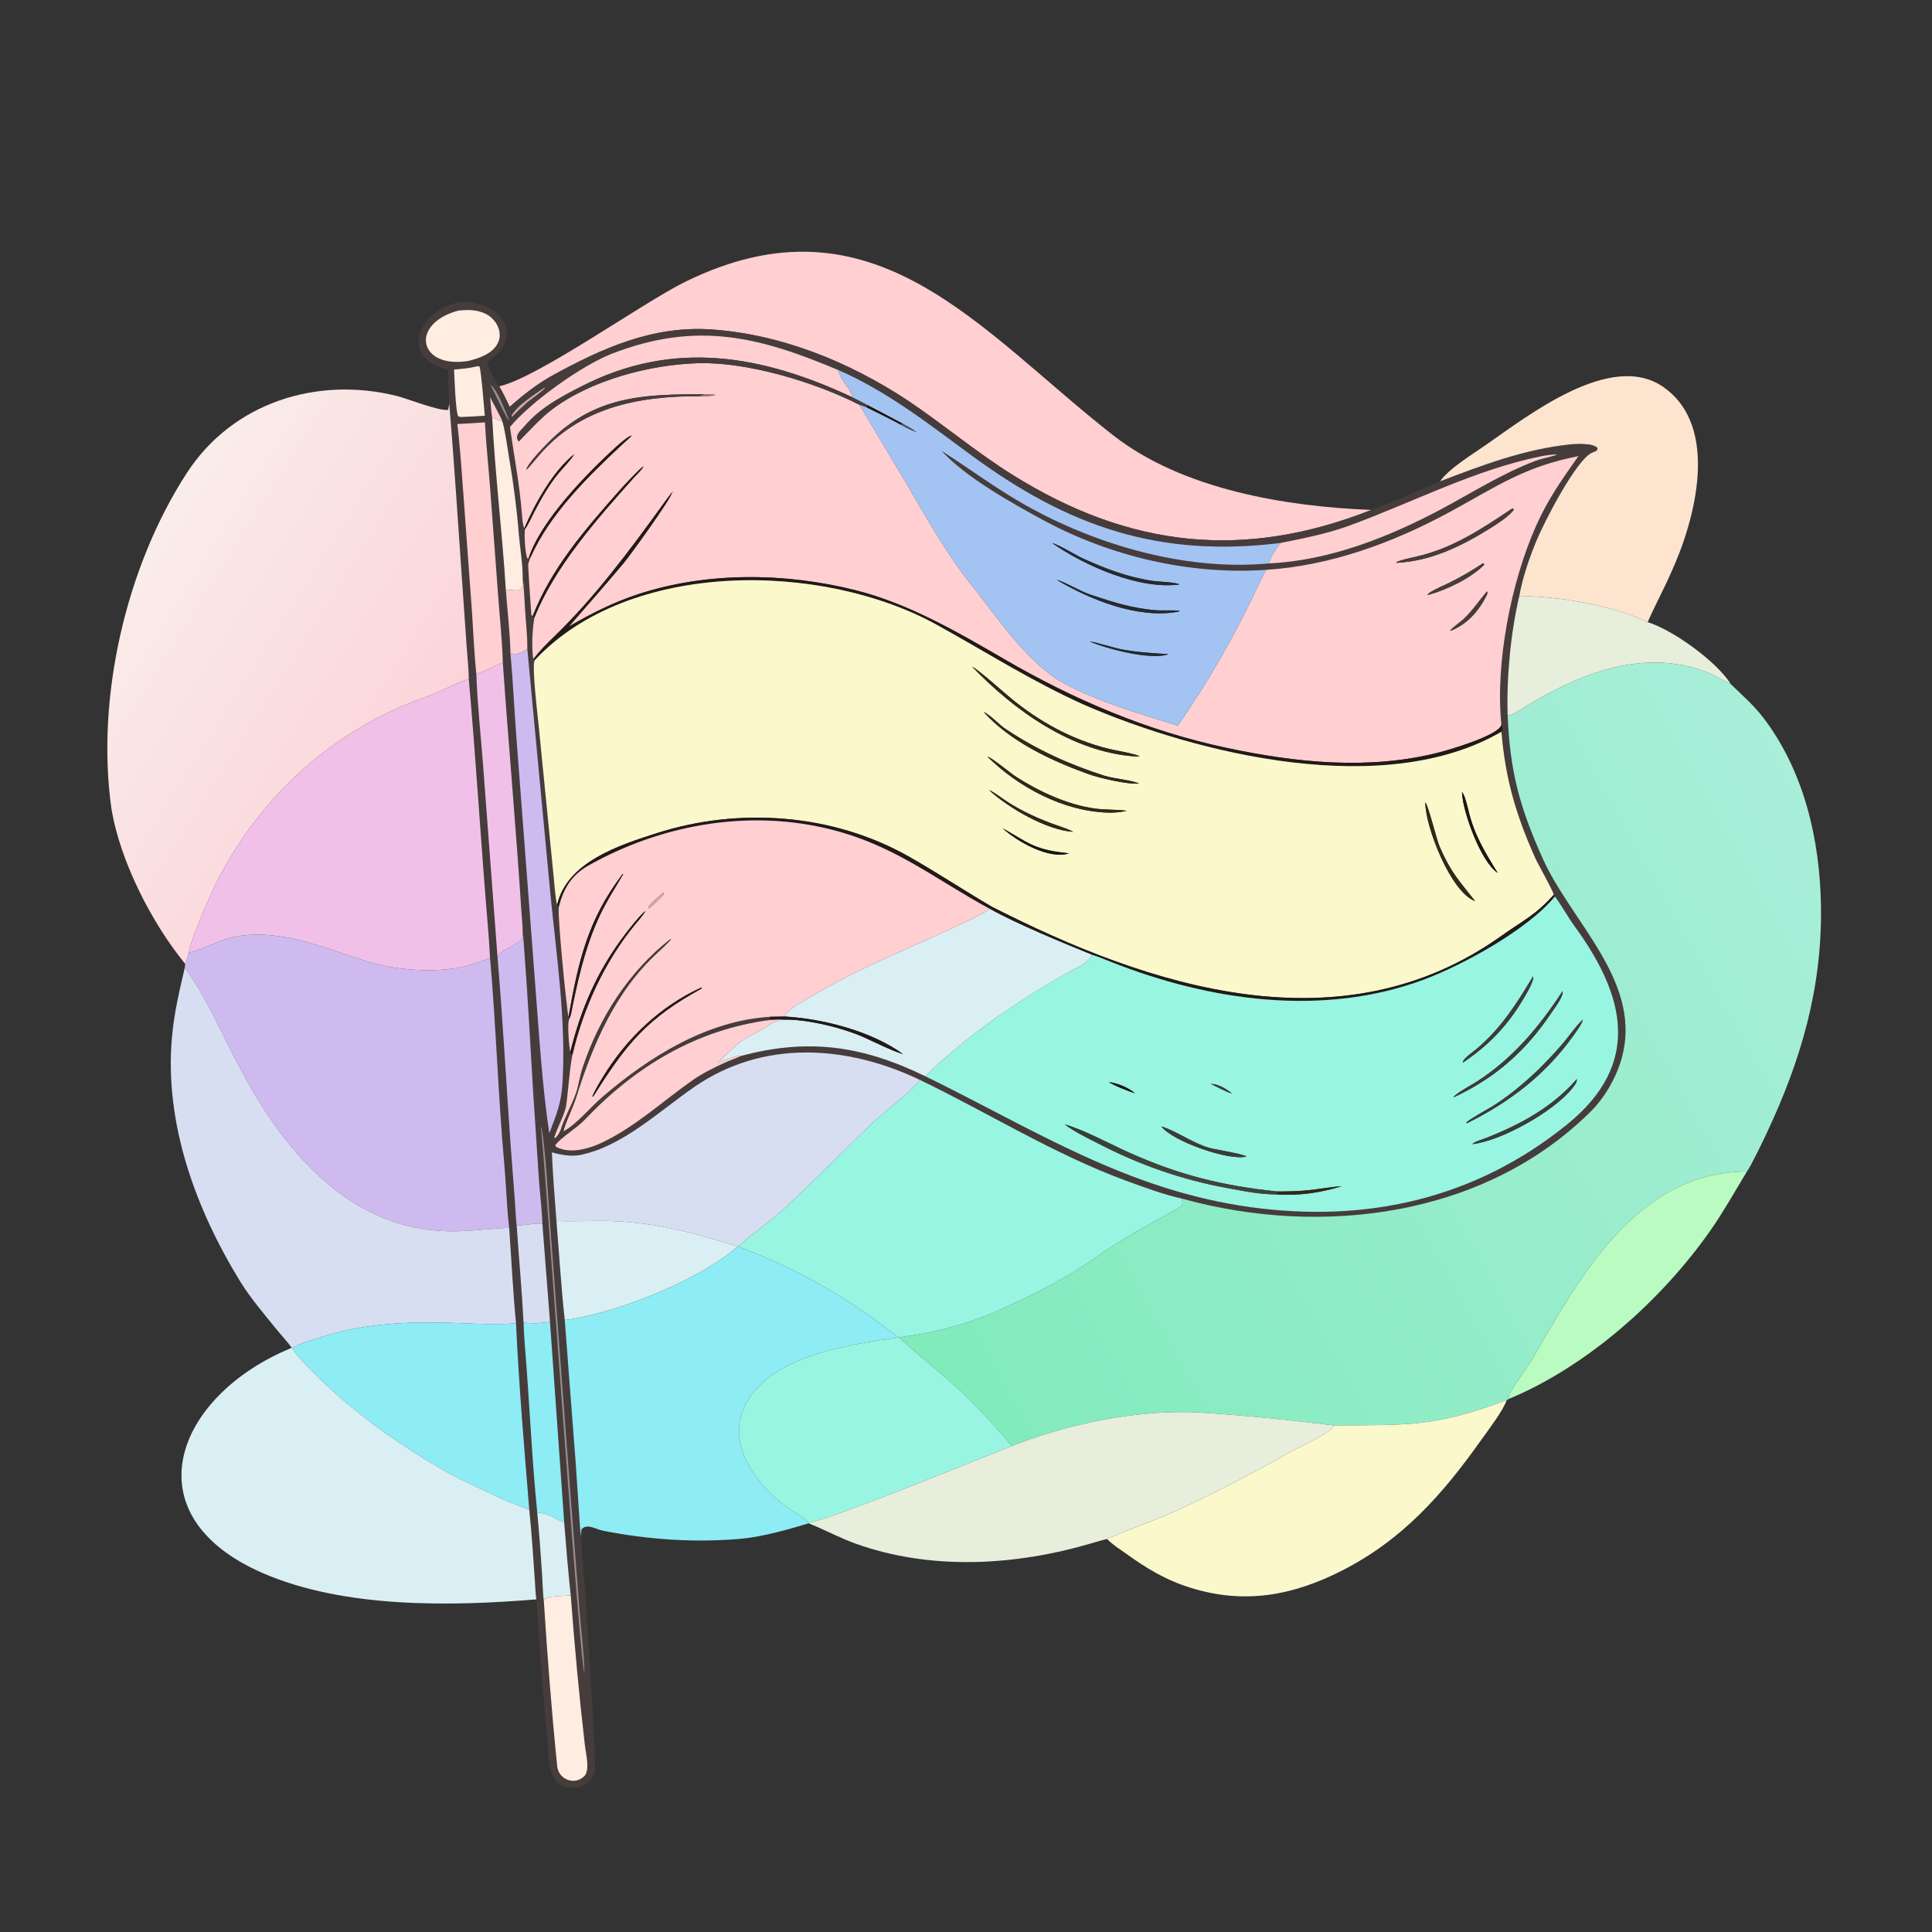 <svg width="1024" height="1024" viewBox="0 0 1024 1024" fill="none" xmlns="http://www.w3.org/2000/svg">
<rect x="0" y="0" width="1024" height="1024" fill="#333333" stroke="none"/>
<path d="M264.602 204.768C285.465 199.98 340.423 160.573 363.076 149.42C463.355 100.049 519.403 175.615 590.149 230.826C626.837 259.458 681.51 268.475 726.552 270.259C726.624 270.274 726.697 270.29 726.769 270.306C659.202 296.941 598.591 290.309 536.841 251.793C517.19 239.536 499.888 224.803 480.872 212.095C449.942 191.776 414.166 177.18 377.003 174.621C346.233 172.502 319.49 184.418 293.259 198.761C285.012 203.27 277.092 209.454 270.1 215.696C268.23 211.526 266.864 208.728 264.602 204.768Z" fill="#FFCFD2"/>
<path d="M258.065 191.749C260.15 197.459 261.167 199.785 264.602 204.768C266.864 208.728 268.23 211.526 270.1 215.696C277.092 209.454 285.012 203.27 293.259 198.761C319.49 184.418 346.233 172.502 377.003 174.621C414.166 177.18 449.942 191.776 480.872 212.095C499.888 224.803 517.19 239.536 536.841 251.793C598.591 290.309 659.202 296.941 726.769 270.306C738.729 265.708 751.591 260.209 763.328 255.089C785.691 246.487 808.139 238.056 832.155 235.532C835.301 235.201 844.762 234.735 846.704 237.458C846.681 238.376 846.891 238.249 846.275 238.755C845.497 239.393 844.92 239.508 844.013 239.863C835.614 243.143 818.219 277.139 814.272 286.769C810.425 296.157 807.104 305.864 805.257 315.857C800.668 335.471 798.463 358.893 799.075 378.963C800.243 408.07 805.156 427.031 817.177 453.936C832.479 489.073 872.275 521.122 858.863 563.089C855.939 572.238 850.23 582.013 843.471 588.758C787.058 645.061 700.284 655.796 626.44 635.282C617.355 633.361 605.672 629.057 596.923 625.839C558.649 611.762 523.901 589.895 487.561 572.359C448.706 553.812 404.53 550.943 368.018 576.084C349.339 588.945 330.053 607.614 307.393 612.191C302.561 613.046 297.047 612.09 292.496 610.751C293.001 622.555 293.997 635.29 294.921 647.111C296.331 664.255 297.46 682.588 299.315 699.555L305.149 775.779L306.879 801.432C307.067 804.182 307.414 811.661 307.981 814.098C308.691 827.484 310.085 840.831 310.906 854.253C312.592 881.819 314.609 909.552 315.426 937.152C315.258 943.459 310.101 947.325 304.11 947.551C291.965 948.011 291.381 937.345 290.57 928.176C288.199 901.362 285.925 874.56 284.283 847.697C283.848 845.211 283.781 841.964 283.595 839.405C282.651 826.391 281.915 813.399 280.552 800.416C277.965 768.982 274.903 732.763 273.51 701.381C271.926 685.265 271.032 667.045 269.872 650.727C268.641 640.921 268.239 627.606 267.307 617.289C264.039 581.129 262.901 543.679 259.737 507.595C259.428 501.695 258.987 495.68 258.491 489.793C254.846 446.525 252.31 403.018 248.468 359.788C248.495 355.531 247.653 347.136 247.34 342.667L245.054 309.861C242.846 278.446 240.748 245.284 238.114 213.948C237.762 207.864 237.503 201.967 237.314 195.876C205.354 187.994 229.228 155.063 252.251 160.601C269.929 164.853 275.667 181.423 258.065 191.749ZM444.419 196.173C402.848 178.636 369.555 169.936 324.461 187.41C308.306 193.671 281.301 213.049 270.274 226.315C272.425 241.64 275.396 256.729 276.602 272.179C276.792 274.608 276.972 277.923 277.868 280.09L278.247 280.442C277.783 282.945 278.308 294.395 279.678 296.173L280.417 295.194L281.141 295.479C280.844 296.245 279.898 298.762 279.93 299.428C280.337 307.921 281.047 317.605 281.644 326.001L282.345 326.56L283.24 327.32C282.178 332.998 281.643 343.636 282.661 349.383L283.368 349.976C281.802 353.011 284.991 379.407 285.508 384.692L290.833 438.315L293.45 464.704C293.825 468.541 294.4 476.196 295.265 479.654L296.161 480.846C295.53 486.854 300.034 531.435 301.284 539.238L301.804 539.852C300.449 542.331 301.666 554.574 302.23 557.719C302.939 558.811 302.545 558.687 303.399 558.92C301.668 568.093 301.294 577.09 300.042 586.157C299.5 590.078 295.086 598.401 293.74 602.984L294.27 603.207C295.793 601.875 296.638 600.189 297.368 598.309L298.543 599.694C305.454 596.047 313.091 586.708 319.342 581.354C344.227 560.035 374.659 540.996 408.085 538.928L408.298 540.588C369.126 545.652 336.663 565.271 309.82 593.593C305.678 597.964 297.353 602.815 294.257 606.998C294.785 608.17 295.062 608.101 296.682 608.701C303.767 611.327 312.633 608.655 319.133 605.573C336.983 597.109 351.487 583.381 367.563 572.205C372.688 568.643 378.611 565.809 384.255 563.201C386.175 562.314 391.049 560.556 392.529 559.739C428.432 550.047 457.106 554.261 490.395 570.409C548.062 598.644 597.175 630.753 662.757 639.809C724.198 648.294 781.661 635.519 830.508 596.059C870.265 563.942 861.638 527.97 834.47 490.798C830.937 485.929 827.823 480.094 824.113 475.142L823.531 474.227C823.147 471.964 815.263 458.271 813.621 454.585C803.374 431.585 797.885 412.804 795.792 387.822C796.77 386.068 796.32 385.915 795.78 384.137C792.438 351.746 800.841 308.66 814.119 278.798C820.548 264.341 827.714 254.43 836.612 241.74C807.473 247.46 793.207 257.941 768.008 271.576C738.214 287.698 705.154 299.839 671.145 302.013C630.459 304.838 588.279 294.864 552.564 275.465C536.32 266.642 511.527 252.788 499.1 239.003C512.468 247.52 525.496 257.118 539.075 265.16C577.539 287.943 627.341 302.905 672.48 298.619C704.71 297.174 736.496 284.548 764.619 269.47C780.703 260.846 796.714 250.681 813.868 244.271C817.54 242.899 821.571 242.314 825.327 240.95C823.765 240.655 818.581 241.464 816.925 241.797C781.569 248.913 748.455 266.46 714.811 278.714C703.514 282.829 690.317 285.461 678.642 287.799C614.179 295.691 566.294 279.226 514.394 240.995C492.139 224.602 469.848 207.194 444.419 196.173ZM259.738 210.491C260.164 214.159 260.235 217.836 260.881 221.446C262.389 251.206 266.276 283.012 268.119 312.915C268.75 321.755 270.578 338.203 270.51 346.282C271.915 360.885 272.602 376.811 273.744 391.605L283.716 522.557C285.757 548.325 287.298 575.247 291.129 600.707C295.004 590.467 297.528 584.708 298.161 573.602C300.04 540.637 294.993 506.891 291.739 474.057L279.491 344.01C279.629 337.664 278.672 329.167 278.265 322.674C277.974 318.031 277.699 310.743 277.036 306.403C277.176 299.81 275.559 289.904 275.005 283.252C273.919 269.568 272.146 256.197 269.834 242.67C268.687 235.962 268.107 230.156 266.321 223.494C265.507 221.126 261.106 213.184 259.738 210.491ZM266.508 351.299C266.237 340.4 264.89 327.16 264.056 316.171L259.709 257.658C258.82 246.28 257.619 235.303 257.023 223.861C252.176 224.165 247.24 224.527 242.395 224.729C243.936 237.578 244.824 251.832 245.804 264.788L250.126 323.952C250.837 334.334 251.353 347.095 252.475 357.278C252.912 372.037 254.944 391.059 256.079 406.159L263.698 507.442C266.487 540.622 268.303 574.341 270.68 607.584L272.866 636.272C273.107 639.368 273.427 646.674 273.847 649.495C274.985 666.522 276.603 683.967 277.482 700.936C277.626 704.653 277.785 708.496 278.097 712.2C280.598 741.865 281.772 772.083 284.741 801.668C285.78 812.353 286.526 822.742 287.237 833.436C287.431 836.366 287.832 846.4 288.234 848.407C290.082 877.545 292.346 906.724 295.281 935.749C295.763 943.306 304.959 946.714 310.026 941.028C312.64 937.574 310.499 929.25 310.044 925.353C306.964 898.945 304.506 872.126 302.513 845.63C301.126 832.861 300.044 819.797 299.047 806.995L291.511 700.629L287.465 648.58C287.304 642.078 286.167 632.387 285.662 625.494L282.543 578.238C281.075 553.851 279.822 529.457 277.965 505.096C277.695 501.552 277.522 497.997 277.045 494.473C277.103 491.167 276.616 487.101 276.402 483.762C273.559 439.571 269.621 395.467 266.508 351.299ZM242.961 164.605C216.958 171.568 221.788 195.583 248.106 191.329C253.62 190.029 260.22 187.772 263.349 182.81C267.19 176.716 263.264 169.142 257.299 166.276C252.587 164.013 247.964 164.142 242.961 164.605ZM253.126 194.097C247.768 195.339 245.966 195.353 240.64 195.884C240.89 199.914 241.439 218.545 242.903 220.735L244.374 221.038C248.621 220.867 252.719 220.636 256.959 220.342C256.373 214.24 255.364 199.705 254.207 194.326C253.299 194.043 253.668 194.036 253.126 194.097ZM259.884 203.888C261.412 206.764 268.373 221.356 269.309 222.429L269.701 222.339C267.996 218.177 263.477 206.186 259.884 203.888ZM288.501 205.526C284.076 208.428 273.159 215.616 271.08 220.525L271.479 220.843C274.071 218.203 276.375 216.013 279.033 213.6C280.983 211.829 287.874 207.207 288.755 205.743L288.501 205.526ZM286.625 596.844C289.507 624.028 307.305 883.983 309.753 886.534C309.752 878.266 308.068 864.557 307.37 855.859L302.714 796.249L291.517 647.862C290.96 640.845 288.745 601.043 286.625 596.844Z" fill="#463C3B"/>
<path d="M248.105 191.329C221.787 195.583 216.957 171.568 242.96 164.605C247.963 164.142 252.586 164.013 257.298 166.276C263.263 169.142 267.189 176.716 263.348 182.81C260.219 187.772 253.619 190.029 248.105 191.329Z" fill="#FFEDE1"/>
<path d="M270.273 226.315C281.3 213.049 308.305 193.671 324.46 187.41C369.554 169.936 402.847 178.636 444.418 196.173C445.422 201.875 450.234 204.659 451.979 210.665C404.426 188.37 357.349 179.634 308.269 204.733C297.097 210.446 286.406 216.108 278.138 225.778C276.034 228.239 272.528 230.687 274.927 234.018C279.982 228.784 286.518 221.649 292.159 217.324C312.706 201.57 344.409 193.204 370.105 192.497C396.402 191.774 431.954 202.558 455.563 214.572L480.207 255.867C490.811 274.018 501.207 292.841 514.49 309.493C528.33 326.843 541.483 347.25 560.07 359.956C578.123 370.802 604.113 378.366 624.32 384.574C640.938 360.471 654.806 336.292 667.149 309.713C668.367 307.089 669.704 304.523 671.144 302.013C705.153 299.839 738.213 287.698 768.007 271.576C793.206 257.941 807.472 247.46 836.611 241.74C827.713 254.43 820.547 264.341 814.118 278.798C800.84 308.66 792.437 351.746 795.779 384.137C794.661 389.652 768.56 397.316 762.706 398.813C725.544 408.32 686.741 404.225 649.727 396.308C607.577 387.292 568.806 370.673 531.679 349.03C507.082 334.753 481.368 319.858 453.512 312.848C416.349 303.496 374.768 302.924 338.126 314.977C324.702 319.436 313.612 325.057 301.488 332.089C310.946 321.23 321.401 309.373 330.572 298.409C334.23 294.035 355.815 264.12 356.17 261.096L356.464 260.742L356.324 260.903L356.758 260.567L356.247 261.416L355.863 261.35C353.922 263.778 352.087 266.375 350.23 268.94C333.024 292.695 315.174 316.586 294.087 337.069C289.709 341.322 286.376 344.571 282.66 349.383C281.642 343.636 282.177 332.998 283.239 327.32C294.006 300.339 316.61 274.851 335.757 253.383C337.002 251.987 340.68 248.51 341.046 247.147C338.746 248.601 330.457 257.605 328.325 260.01C310.484 280.147 292.161 301.186 282.344 326.56L281.643 326.001C281.046 317.605 280.336 307.921 279.929 299.428C279.897 298.762 280.843 296.245 281.14 295.479C291.359 272.443 311.597 252.537 329.858 235.51C330.755 234.673 334.26 231.661 334.807 230.797C333.066 231.144 328.313 235.221 326.894 236.511C311.214 250.772 287.189 275.329 280.416 295.194L279.677 296.173C278.307 294.395 277.782 282.945 278.246 280.442C279.889 278.313 281.822 273.883 283.161 271.329C286.955 264.089 291.059 256.786 296.331 250.503C299.077 247.231 302.19 244.243 304.411 240.671C293.192 249.484 283.413 267.112 277.867 280.09C276.971 277.923 276.791 274.608 276.601 272.179C275.395 256.729 272.424 241.64 270.273 226.315ZM373.526 209.012C340.772 208.858 314.807 209.807 290.232 234.921C287.844 237.362 279.506 245.918 278.984 248.964C279.412 248.858 284.558 242.688 285.624 241.434C307.164 216.112 338.188 209.835 370.747 209.981C373.615 210.023 376.318 210.102 379.09 209.376C377.414 208.814 375.387 209.014 373.526 209.012ZM801.606 269.469C785.214 280.418 769.571 290.915 749.912 295.201C746.878 295.862 742.881 296.757 740.064 297.884L740.24 298.294L740.666 298.283C758.821 297.254 774.708 289.419 789.913 279.948C793.535 277.692 799.76 273.659 802.283 270.249L801.998 269.606L801.606 269.469ZM786.092 298.481C780.172 302.417 774.084 306.013 767.685 309.12C765.445 310.208 757.618 313.524 756.632 315.18L757.189 315.262C766.96 312.54 779.54 306.483 786.701 299.297L786.092 298.481ZM788.201 313.398C783.918 318.352 780.798 323.252 776.036 327.865C774.241 329.603 769.282 333.001 768.716 334.189L768.731 334.389C777.518 330.915 783.68 324.085 787.908 315.617C788.441 314.548 788.335 314.461 788.201 313.398Z" fill="#FFCFD2"/>
<path d="M455.569 214.572C431.96 202.558 396.408 191.774 370.111 192.497C344.415 193.204 312.712 201.57 292.165 217.324C286.524 221.649 279.988 228.784 274.933 234.018C272.534 230.687 276.04 228.239 278.144 225.778C286.412 216.108 297.103 210.446 308.275 204.733C357.355 179.634 404.432 188.37 451.985 210.665C453.684 211.537 458.225 213.718 459.625 214.628L459.495 215.981L455.569 214.572Z" fill="#463C3B"/>
<path d="M240.641 195.884C245.967 195.353 247.769 195.339 253.127 194.097C253.669 194.036 253.3 194.043 254.208 194.326C255.365 199.705 256.374 214.24 256.96 220.342C252.72 220.636 248.622 220.867 244.375 221.038L242.904 220.735C241.44 218.545 240.891 199.914 240.641 195.884Z" fill="#FFEDE1"/>
<path d="M444.422 196.173C469.851 207.194 492.142 224.602 514.397 240.995C566.297 279.226 614.182 295.691 678.645 287.799C675.745 291.878 674.364 293.875 672.483 298.619C627.344 302.905 577.542 287.943 539.078 265.16C525.499 257.118 512.471 247.52 499.103 239.003C511.53 252.788 536.323 266.642 552.567 275.465C588.282 294.864 630.462 304.838 671.148 302.013C669.708 304.523 668.371 307.089 667.153 309.713C654.81 336.292 640.942 360.471 624.324 384.574C604.117 378.366 578.127 370.802 560.074 359.956C541.487 347.25 528.334 326.843 514.494 309.493C501.211 292.841 490.815 274.018 480.211 255.867L455.567 214.572L459.493 215.981C465.17 218.857 471.918 222.052 477.413 225.074C479.959 226.531 483.039 228.146 485.815 229.041C483.115 227.048 481.503 226.213 478.554 224.63C472.244 221.211 466 217.921 459.623 214.628C458.223 213.718 453.682 211.537 451.983 210.665C450.238 204.659 445.426 201.875 444.422 196.173ZM557.673 287.863C575.04 299.951 603.76 312.616 625.139 309.792C623.543 308.579 614.045 308.322 611.279 307.927C597.974 306.032 585.701 301.388 573.56 295.776C569.608 293.95 561.277 288.663 557.673 287.863ZM560.137 307.371C577.576 317.764 602.945 328.1 624.194 324.257C624.621 324.18 624.992 323.982 625.381 323.798L624.471 323.68C621.254 323.296 615.751 323.761 611.517 323.352C599.017 322.144 589.54 319.023 577.913 315.157C572.375 313.316 563.95 308.16 560.137 307.371ZM577.616 340.019C586.413 343.845 610.29 350.158 619.376 346.714C610.586 346.156 603.332 345.766 594.592 344.202C590.92 343.544 580.441 340.21 577.616 340.019Z" fill="#A3C4F3"/>
<path d="M763.328 255.089C767.386 248.793 780.718 240.562 787.458 235.885C809.861 220.341 853.622 185.978 881.308 204.921C912.064 225.964 898.366 276.156 885.54 303.874C881.476 313.069 877.119 321.026 873.298 329.752C854.369 320.648 826.278 316.163 805.257 315.857C807.104 305.864 810.425 296.157 814.272 286.769C818.219 277.139 835.614 243.143 844.013 239.863C844.92 239.508 845.497 239.393 846.275 238.755C846.891 238.249 846.681 238.376 846.704 237.458C844.762 234.735 835.301 235.201 832.155 235.532C808.139 238.056 785.691 246.487 763.328 255.089Z" fill="#FDE4CF"/>
<path d="M269.7 222.339L269.308 222.429C268.372 221.356 261.411 206.764 259.883 203.888C263.476 206.186 267.995 218.177 269.7 222.339Z" fill="#968E91"/>
<path d="M271.477 220.843L271.078 220.525C273.157 215.616 284.074 208.428 288.499 205.526L288.753 205.743C287.872 207.207 280.981 211.829 279.031 213.6C276.373 216.013 274.069 218.203 271.477 220.843Z" fill="#D2AAA9"/>
<path d="M238.117 213.948C240.751 245.284 242.849 278.446 245.057 309.861L247.343 342.667C247.656 347.136 248.498 355.531 248.471 359.788C240.498 362.524 232.722 366.97 224.992 369.68C177.77 386.233 138.793 421.216 115.867 465.485C111.59 473.744 101.598 496.429 100.063 504.909C99.486 506.969 99.006 508.927 98.173 510.899C80.536 489.357 63.593 456.535 59.035 428.4C50.748 369.653 66.882 300.122 99.052 250.651C123.472 213.096 168.435 199.373 210.377 209.886C215.885 211.266 232.933 218.06 237.565 217.221L238.117 213.948Z" fill="url(#paint0_linear_41_3502)"/>
<path d="M370.747 209.981C338.188 209.835 307.164 216.112 285.624 241.434C284.558 242.688 279.412 248.858 278.984 248.964C279.506 245.918 287.844 237.362 290.232 234.921C314.807 209.807 340.772 208.858 373.526 209.012L370.747 209.981Z" fill="#463C3B"/>
<path d="M373.529 209.012C375.39 209.014 377.417 208.814 379.093 209.376C376.321 210.102 373.618 210.023 370.75 209.981L373.529 209.012Z" fill="#A17B79"/>
<path d="M260.885 221.446C260.239 217.836 260.168 214.159 259.742 210.491C261.11 213.184 265.511 221.126 266.325 223.494C264.856 223.084 262.402 222.031 260.885 221.446Z" fill="#FFCFD2"/>
<path d="M459.492 215.981L459.622 214.628C465.999 217.921 472.243 221.211 478.553 224.63L477.412 225.074C471.917 222.052 465.169 218.857 459.492 215.981Z" fill="#181811"/>
<path d="M260.883 221.446C262.4 222.031 264.854 223.084 266.323 223.494C268.109 230.156 268.689 235.962 269.836 242.67C272.148 256.197 273.921 269.568 275.007 283.252C275.561 289.904 277.178 299.81 277.038 306.403C276.919 308.99 277.279 310.716 275.973 312.582C273.375 313.464 271.265 312.177 268.121 312.915C266.278 283.012 262.391 251.206 260.883 221.446Z" fill="#FFEDE1"/>
<path d="M266.511 351.299C261.845 352.89 258.194 355.385 252.478 357.278C251.356 347.095 250.84 334.334 250.129 323.952L245.807 264.788C244.827 251.832 243.939 237.578 242.398 224.729C247.243 224.527 252.179 224.165 257.026 223.861C257.622 235.303 258.823 246.28 259.712 257.658L264.059 316.171C264.893 327.16 266.24 340.4 266.511 351.299Z" fill="#FFCFD2"/>
<path d="M478.555 224.63C481.504 226.213 483.116 227.048 485.816 229.041C483.04 228.146 479.96 226.531 477.414 225.074L478.555 224.63Z" fill="#515560"/>
<path d="M280.422 295.194C287.195 275.329 311.22 250.772 326.9 236.511C328.319 235.221 333.072 231.144 334.813 230.797C334.266 231.661 330.761 234.673 329.864 235.51C311.603 252.537 291.365 272.443 281.146 295.479L280.422 295.194Z" fill="#211A18"/>
<path d="M277.867 280.09C283.413 267.112 293.192 249.484 304.411 240.671C302.19 244.243 299.077 247.231 296.331 250.503C291.059 256.786 286.955 264.089 283.161 271.329C281.822 273.883 279.889 278.313 278.246 280.442L277.867 280.09Z" fill="#211A18"/>
<path d="M678.646 287.799C690.321 285.461 703.518 282.829 714.815 278.714C748.459 266.46 781.573 248.913 816.929 241.797C818.585 241.464 823.769 240.655 825.331 240.95C821.575 242.314 817.544 242.899 813.872 244.271C796.718 250.681 780.707 260.846 764.623 269.47C736.5 284.548 704.714 297.174 672.484 298.619C674.365 293.875 675.746 291.878 678.646 287.799Z" fill="#FFCFD2"/>
<path d="M282.344 326.56C292.161 301.186 310.484 280.147 328.325 260.01C330.457 257.605 338.746 248.601 341.046 247.147C340.68 248.51 337.002 251.987 335.757 253.383C316.61 274.851 294.006 300.339 283.239 327.32L282.344 326.56Z" fill="#211A18"/>
<path d="M282.664 349.383C286.38 344.571 289.713 341.322 294.091 337.069C315.178 316.586 333.028 292.695 350.234 268.94C352.091 266.375 353.926 263.778 355.867 261.35L356.251 261.416L356.762 260.567L356.328 260.903L356.468 260.742L356.174 261.096C355.819 264.12 334.234 294.035 330.576 298.409C321.405 309.373 310.95 321.23 301.492 332.089C313.616 325.057 324.706 319.436 338.13 314.977C374.772 302.924 416.353 303.496 453.516 312.848C481.372 319.858 507.086 334.753 531.683 349.03C568.81 370.673 607.581 387.292 649.731 396.308C686.745 404.225 725.548 408.32 762.71 398.813C768.564 397.316 794.665 389.652 795.783 384.137C796.323 385.915 796.773 386.068 795.795 387.822C734.363 423.761 635.356 399.99 574.49 373.5C547.413 361.383 522.404 345.444 496.6 331.182C435.925 297.645 333.517 296.242 283.371 349.976L282.664 349.383Z" fill="#211A18"/>
<path d="M740.672 298.283L740.246 298.294L740.07 297.884C742.887 296.757 746.884 295.862 749.918 295.201C769.577 290.915 785.22 280.418 801.612 269.469L802.004 269.606L802.289 270.249C799.766 273.659 793.541 277.692 789.919 279.948C774.714 289.419 758.827 297.254 740.672 298.283Z" fill="#463C3B"/>
<path d="M625.138 309.792C603.759 312.616 575.039 299.951 557.672 287.863C561.276 288.663 569.607 293.95 573.559 295.776C585.7 301.388 597.973 306.032 611.278 307.927C614.044 308.322 623.542 308.579 625.138 309.792Z" fill="#232A31"/>
<path d="M757.19 315.262L756.633 315.18C757.619 313.524 765.446 310.208 767.686 309.12C774.085 306.013 780.173 302.417 786.093 298.481L786.702 299.297C779.541 306.483 766.961 312.54 757.19 315.262Z" fill="#463C3B"/>
<path d="M277.034 306.403C277.697 310.743 277.972 318.031 278.263 322.674C278.67 329.167 279.627 337.664 279.489 344.01C275.546 346.273 274.894 347.17 270.508 346.282C270.576 338.203 268.748 321.755 268.117 312.915C271.261 312.177 273.371 313.464 275.969 312.582C277.275 310.716 276.915 308.99 277.034 306.403Z" fill="#FFCFD2"/>
<path d="M283.366 349.976C333.512 296.242 435.92 297.645 496.595 331.182C522.399 345.444 547.408 361.383 574.485 373.5C635.351 399.99 734.358 423.761 795.79 387.822C797.883 412.804 803.372 431.585 813.619 454.585C815.261 458.271 823.145 471.964 823.529 474.227C813.769 485.177 807.207 487.876 795.854 495.977C711.173 556.403 609.406 523.363 525.591 480.526C510.808 471.894 496.267 462.214 481.374 453.816C441.312 431.228 391.719 427.648 348.144 441.585C328.26 447.944 300.489 456.839 295.263 479.654C294.398 476.196 293.823 468.541 293.448 464.704L290.831 438.315L285.506 384.692C284.989 379.407 281.8 353.011 283.366 349.976ZM515.324 353.42C537.52 376.567 568.376 398.666 601.751 400.931C602.529 400.984 603.333 400.886 604.105 400.803C599.495 398.983 591.851 397.961 586.829 396.685C567.8 391.848 550.843 382.5 535.771 370.063C532.267 367.225 518.261 354.62 515.324 353.42ZM521.31 377.3C535.303 392.993 557.284 403.252 576.989 410.331C582.521 412.319 597.77 415.929 603.72 415.288C599.49 413.371 590.602 412.814 585.321 411.136C566.807 405.255 549.048 397.17 532.905 386.313C529.199 383.832 525.176 379.113 521.31 377.3ZM523.247 400.915C539.631 417.187 563.637 430.032 587.277 430.707C590.076 430.787 594.494 430.518 597.135 429.706L596.559 429.635C591.268 429.016 585.207 429.229 580.202 428.531C565.857 426.529 550.951 419.63 538.821 411.897C535.22 409.602 526.436 402.043 523.247 400.915ZM524.269 418.817C534.42 428.178 554.946 440.119 568.842 440.878C565.265 438.959 560.622 437.69 556.837 436.244C547.377 432.631 538.643 428.458 530.393 422.545C529.138 421.646 525.539 419.131 524.269 418.817ZM774.873 419.804C775.157 430.034 784.866 456.845 793.807 462.645C787.002 451.602 781.306 442.347 778.319 429.605C777.856 427.63 776.21 420.829 774.873 419.804ZM755.418 425.283C755.42 438.178 768.894 472.888 781.856 477.628C773.017 466.33 769.168 462.694 763.049 448.794C761.382 445.009 757 426.641 755.418 425.283ZM531.398 439C538.943 445.912 556.048 455.805 566.623 452.288C555.543 451.033 549.604 449.884 540.003 443.986C539.123 443.446 531.832 439.168 531.398 439Z" fill="#FBF8CC"/>
<path d="M625.377 323.798C624.988 323.982 624.617 324.18 624.19 324.257C602.941 328.1 577.572 317.764 560.133 307.371C563.946 308.16 572.371 313.316 577.909 315.157C589.536 319.023 599.013 322.144 611.513 323.352C615.747 323.761 621.25 323.296 624.467 323.68L625.377 323.798Z" fill="#232A31"/>
<path d="M768.734 334.389L768.719 334.189C769.285 333.001 774.244 329.603 776.039 327.865C780.801 323.252 783.921 318.352 788.204 313.398C788.338 314.461 788.444 314.548 787.911 315.617C783.683 324.085 777.521 330.915 768.734 334.389Z" fill="#463C3B"/>
<path d="M805.259 315.857C826.28 316.163 854.371 320.648 873.3 329.752C886.81 333.956 909.84 350.562 917.472 362.73C912.392 360.141 906.903 356.858 901.44 355.061C868.193 344.127 835.481 357.967 807.268 375.251C805.404 376.393 801.592 379.154 799.462 379.163L799.077 378.963C798.465 358.893 800.67 335.471 805.259 315.857Z" fill="#E7EEDB"/>
<path d="M619.377 346.714C610.291 350.158 586.414 343.845 577.617 340.019C580.442 340.21 590.921 343.544 594.593 344.202C603.333 345.766 610.587 346.156 619.377 346.714Z" fill="#232A31"/>
<path d="M270.516 346.282C274.902 347.17 275.554 346.273 279.497 344.01L291.745 474.057C294.999 506.891 300.046 540.637 298.167 573.602C297.534 584.708 295.01 590.467 291.135 600.707C287.304 575.247 285.763 548.325 283.722 522.557L273.75 391.605C272.608 376.811 271.921 360.885 270.516 346.282Z" fill="#CFBAF0"/>
<path d="M252.477 357.278C258.193 355.385 261.844 352.89 266.51 351.299C269.623 395.467 273.561 439.571 276.404 483.762C276.618 487.101 277.105 491.167 277.047 494.473C276.65 499.003 276.829 497.961 273.095 500.469C269.696 502.752 265.417 503.596 263.7 507.442L256.081 406.159C254.946 391.059 252.914 372.037 252.477 357.278Z" fill="#F1C0E8"/>
<path d="M799.078 378.963L799.463 379.163C801.593 379.154 805.405 376.393 807.269 375.251C835.482 357.967 868.194 344.127 901.441 355.061C906.904 356.858 912.393 360.141 917.473 362.73C923.434 368.452 929.689 373.966 934.697 380.539C956.361 408.972 964.672 445.47 965.155 480.656C965.748 523.868 954.56 562.065 936.274 600.823C934.704 604.152 927.872 618.505 925.873 620.97C867.829 620.948 837.528 676.48 812.44 719.893C809.548 724.899 801.378 735.372 799.724 739.825C799.777 740.207 799.859 741.028 799.975 741.353L798.562 742.085C760.236 756.445 746.555 755.21 707.068 755.522C684.256 752.688 659.801 750.19 636.888 748.732C604.654 746.683 566.261 754.445 536.413 766.411C524.994 753.365 516.846 744.096 503.905 732.574C495.245 724.863 484.838 716.701 476.648 708.936C480.013 708.076 484.607 707.747 488.206 707.055C503.91 704.038 516.817 700.238 531.421 693.557C548.928 685.549 565.446 677.37 581.239 666.117C595.391 656.033 611.127 647.992 626.14 639.365C627.097 638.822 626.528 636.32 626.443 635.282C700.287 655.796 787.061 645.061 843.474 588.758C850.233 582.013 855.942 572.238 858.866 563.089C872.278 521.122 832.482 489.073 817.18 453.936C805.159 427.031 800.246 408.07 799.078 378.963Z" fill="url(#paint1_linear_41_3502)"/>
<path d="M604.109 400.803C603.337 400.886 602.533 400.984 601.755 400.931C568.38 398.666 537.524 376.567 515.328 353.42C518.265 354.62 532.271 367.225 535.775 370.063C550.847 382.5 567.804 391.848 586.833 396.685C591.855 397.961 599.499 398.983 604.109 400.803Z" fill="#2F2919"/>
<path d="M100.062 504.909C101.597 496.429 111.59 473.744 115.867 465.485C138.793 421.216 177.77 386.233 224.992 369.68C232.722 366.97 240.498 362.524 248.471 359.788C252.313 403.018 254.849 446.525 258.494 489.793C258.99 495.68 259.431 501.695 259.74 507.595C257.888 508.838 246.326 512.269 243.879 512.745C229.094 515.622 209.412 514.115 195.088 509.736C173.781 503.223 153.505 493.772 130.573 495.644C118.044 496.486 111.081 502.184 100.742 504.747L100.062 504.909Z" fill="#F1C0E8"/>
<path d="M603.722 415.288C597.772 415.929 582.523 412.319 576.991 410.331C557.286 403.252 535.306 392.993 521.312 377.3C525.178 379.113 529.201 383.832 532.907 386.313C549.05 397.17 566.809 405.255 585.323 411.136C590.604 412.814 599.492 413.371 603.722 415.288Z" fill="#2F2919"/>
<path d="M597.138 429.706C594.497 430.518 590.079 430.787 587.28 430.707C563.64 430.032 539.634 417.187 523.25 400.915C526.439 402.043 535.223 409.602 538.824 411.897C550.954 419.63 565.86 426.529 580.205 428.531C585.21 429.229 591.271 429.016 596.562 429.635L597.138 429.706Z" fill="#2F2919"/>
<path d="M568.846 440.878C554.95 440.119 534.424 428.178 524.273 418.817C525.543 419.131 529.142 421.646 530.397 422.545C538.647 428.458 547.381 432.631 556.841 436.244C560.626 437.69 565.269 438.959 568.846 440.878Z" fill="#2F2919"/>
<path d="M793.809 462.645C784.868 456.845 775.159 430.034 774.875 419.804C776.212 420.829 777.858 427.63 778.321 429.605C781.308 442.347 787.004 451.602 793.809 462.645Z" fill="#181811"/>
<path d="M781.86 477.628C768.898 472.888 755.424 438.178 755.422 425.283C757.004 426.641 761.386 445.009 763.053 448.794C769.172 462.694 773.021 466.33 781.86 477.628Z" fill="#2F2919"/>
<path d="M295.266 479.654C300.492 456.839 328.263 447.944 348.147 441.585C391.722 427.648 441.315 431.228 481.377 453.816C496.27 462.214 510.811 471.894 525.594 480.526C609.409 523.363 711.176 556.403 795.857 495.977C807.21 487.876 813.772 485.177 823.532 474.227L824.114 475.142C809.829 492.648 775.337 511.563 754.356 519.332C700.884 539.132 641.044 530.461 589.196 509.955C586.181 508.762 581.758 506.913 578.793 506.066C564.432 500.29 537.777 489.239 524.69 481.745C494.051 465.17 473.2 447.087 437.055 438.832C394.736 429.166 349.649 437.458 311.872 458.756C302.821 463.859 298.551 471.13 296.162 480.846L295.266 479.654Z" fill="#211A18"/>
<path d="M296.163 480.846C298.552 471.13 302.822 463.859 311.873 458.756C349.65 437.458 394.737 429.166 437.056 438.832C473.201 447.087 494.052 465.17 524.691 481.745C518.958 485.909 493.861 496.935 486.641 500.148C466.122 509.28 445.736 518.481 426.428 530.204C423.492 531.987 416.732 535.726 416.026 538.789L408.087 538.928C374.661 540.996 344.229 560.035 319.344 581.354C313.093 586.708 305.456 596.047 298.545 599.694C300.025 594.048 303.491 587.517 305.241 581.962C314.254 553.348 326.072 525.509 348.636 504.797C349.698 503.823 355.331 498.619 355.677 497.677C355.537 497.725 355.397 497.773 355.257 497.821C333.31 515.111 317.928 538.998 309.045 565.324C306.977 571.451 306.791 575.745 304.898 580.609C302.379 587.079 299.48 591.989 297.37 598.309C296.64 600.189 295.795 601.875 294.272 603.207L293.742 602.984C295.088 598.401 299.502 590.078 300.044 586.157C301.296 577.09 301.67 568.093 303.401 558.92C309.226 534.133 320.411 509.782 336.536 490.104C337.594 488.813 341.752 484.094 342.013 482.833C339.021 485.293 333.766 491.983 331.381 495.115C316.576 514.554 308.067 534.227 302.232 557.719C301.668 554.574 300.451 542.331 301.806 539.852C302.68 538.266 303.1 535.093 303.475 533.24C307.305 514.337 311.988 495.36 321.43 478.377C324.301 473.215 327.408 468.359 330.366 463.26L329.893 463.397C311.388 487.705 306.525 509.775 301.286 539.238C300.036 531.435 295.532 486.854 296.163 480.846ZM351.788 472.936C349.895 474.585 344.657 478.849 343.648 480.785L343.844 481.506C346.613 479.334 349.371 476.771 351.713 474.141L351.788 472.936ZM371.564 523.474C350.044 533.261 331.936 550.508 319.66 570.713C317.959 573.512 315.024 578.27 313.949 581.238L314.453 581.137C331.971 553.196 342.811 539.854 372.056 523.829L371.564 523.474Z" fill="#FFCFD2"/>
<path d="M566.623 452.288C556.048 455.805 538.943 445.912 531.398 439C531.832 439.168 539.123 443.446 540.003 443.986C549.604 449.884 555.543 451.033 566.623 452.288Z" fill="#181811"/>
<path d="M301.289 539.238C306.528 509.775 311.391 487.705 329.896 463.397L330.369 463.26C327.411 468.359 324.304 473.215 321.433 478.377C311.991 495.36 307.308 514.337 303.478 533.24C303.103 535.093 302.683 538.266 301.809 539.852L301.289 539.238Z" fill="#211A18"/>
<path d="M343.844 481.506L343.648 480.785C344.657 478.849 349.895 474.585 351.788 472.936L351.713 474.141C349.371 476.771 346.613 479.334 343.844 481.506Z" fill="#D2AAA9"/>
<path d="M578.795 506.066C581.76 506.913 586.183 508.762 589.198 509.955C641.046 530.461 700.886 539.132 754.358 519.332C775.339 511.563 809.831 492.648 824.116 475.142C827.826 480.094 830.94 485.929 834.473 490.798C861.641 527.97 870.268 563.942 830.511 596.059C781.664 635.519 724.201 648.294 662.76 639.809C597.178 630.753 548.065 598.644 490.398 570.409C512.585 548.662 539.755 530.273 566.73 515.033C571.133 512.545 576.419 510.806 578.795 506.066ZM676.939 631.505C647.743 628.439 625.199 622.855 598.439 610.889C588.876 606.613 573.886 598.541 564.385 595.973C569.121 599.67 576.785 603.356 582.15 606.124C604.046 617.42 626.309 625.288 650.566 629.699C659.691 631.359 666.902 632.972 676.525 633.077C688.207 633.841 699.998 632.233 711.126 628.694C705.635 629.041 699.132 630.299 693.495 630.836C687.51 631.407 682.897 631.498 676.939 631.505ZM812.617 517.404C803.808 531.937 795.914 544.732 782.635 555.94C780.773 557.511 775.082 561.303 775.373 563.22C788.673 554.289 798.977 543.716 807.125 529.908C808.635 527.347 813.149 520.189 812.617 517.404ZM828.193 525.345C815.724 544.418 801.59 561.311 782.159 573.643C780.176 574.902 770.542 580.16 770.452 581.619C792.607 571.305 808.845 556.936 822.393 536.614C823.899 534.355 828.925 527.854 828.193 525.345ZM838.908 540.433C834.748 544.39 831.387 549.586 827.606 553.925C821.417 561.028 814.804 567.835 807.637 573.958C801.842 578.904 797.097 582.602 790.621 586.589C787.576 588.464 779.458 592.885 777.277 594.84L777.365 595.41C799.603 584.48 818.619 570.048 833.275 549.78C834.733 547.764 838.777 542.399 838.908 540.433ZM835.761 571.916C822.885 586.645 806.766 595.496 788.786 602.726C787.131 603.391 780.528 605.444 780.446 606.405C795.594 604.748 823.574 589.116 833.258 576.882C834.527 575.278 835.874 573.872 835.761 571.916ZM587.775 573.529C589.903 575.15 598.872 578.715 601.591 579.439C597.789 576.345 592.634 574.164 587.775 573.529ZM641.772 574.468C643.915 575.544 650.842 579.208 652.904 579.543C649.852 577.029 645.818 574.624 641.772 574.468ZM615.56 597.028C621.128 604.776 651.62 615.53 660.63 612.957C659.431 611.864 645.925 609.476 642.755 608.823C633.516 606.921 623.753 599.436 615.56 597.028Z" fill="#98F5E1"/>
<path d="M416.026 538.789C416.732 535.726 423.492 531.987 426.428 530.204C445.736 518.481 466.122 509.28 486.641 500.148C493.861 496.935 518.958 485.909 524.691 481.745C537.778 489.239 564.433 500.29 578.794 506.066C576.418 510.806 571.132 512.545 566.729 515.033C539.754 530.273 512.584 548.662 490.397 570.409C457.108 554.261 428.434 550.047 392.531 559.739L392.146 559.397C389.992 559.415 384.059 562.098 381.173 562.982L381.055 562.53C387.709 556.696 391.335 551.708 399.672 547.9C404.882 545.519 409.052 541.163 415.216 540.453C427.369 539.991 447.208 544.905 458.253 549.948C463.934 552.542 472.248 556.713 477.89 558.457L478.622 558.678C462.04 546.612 436.344 539.923 416.026 538.789Z" fill="#DAEFF4"/>
<path d="M302.234 557.719C308.069 534.227 316.578 514.554 331.383 495.115C333.768 491.983 339.023 485.293 342.015 482.833C341.754 484.094 337.596 488.813 336.538 490.104C320.413 509.782 309.228 534.133 303.403 558.92C302.549 558.687 302.943 558.811 302.234 557.719Z" fill="#211A18"/>
<path d="M277.05 494.473C277.527 497.997 277.7 501.552 277.97 505.096C279.827 529.457 281.08 553.851 282.548 578.238L285.667 625.494C286.172 632.387 287.309 642.078 287.47 648.58C282.743 648.234 278.335 649.606 273.852 649.495C273.432 646.674 273.112 639.368 272.871 636.272L270.685 607.584C268.308 574.341 266.492 540.622 263.703 507.442C265.42 503.596 269.699 502.752 273.098 500.469C276.832 497.961 276.653 499.003 277.05 494.473Z" fill="#CFBAF0"/>
<path d="M100.065 504.909L100.744 504.747C111.083 502.184 118.046 496.486 130.575 495.644C153.507 493.772 173.783 503.223 195.09 509.736C209.414 514.115 229.096 515.622 243.881 512.745C246.328 512.269 257.89 508.838 259.742 507.595C262.906 543.679 264.044 581.129 267.312 617.289C268.244 627.606 268.646 640.921 269.877 650.727C253.117 651.546 241.955 654.119 224.35 651.408C178.712 644.377 147.985 605.273 127.604 566.913C118.129 549.079 109.673 528.989 97.938 512.858L98.175 510.899C99.008 508.927 99.487 506.969 100.065 504.909Z" fill="#CFBAF0"/>
<path d="M297.367 598.309C299.477 591.989 302.376 587.079 304.895 580.609C306.788 575.745 306.974 571.451 309.042 565.324C317.925 538.998 333.307 515.111 355.254 497.821C355.394 497.773 355.534 497.725 355.674 497.677C355.328 498.619 349.695 503.823 348.633 504.797C326.069 525.509 314.251 553.348 305.238 581.962C303.488 587.517 300.022 594.048 298.542 599.694L297.367 598.309Z" fill="#463C3B"/>
<path d="M154.609 714.375C152.557 711.366 148.739 707.302 146.33 704.311C140.138 696.624 132.766 688.046 127.583 679.641C103.769 641.021 86.925 595.269 91.183 549.3C92.385 536.327 95.053 525.43 97.934 512.858C109.67 528.989 118.126 549.079 127.601 566.913C147.982 605.273 178.709 644.377 224.347 651.408C241.952 654.119 253.114 651.546 269.874 650.727C271.034 667.045 271.928 685.265 273.512 701.381C259.744 702.407 245.891 701.161 232.248 700.961C211.769 700.661 190.317 702.199 170.755 708.529C166.27 709.981 158.698 711.992 154.92 714.47L154.609 714.375Z" fill="#D8DEF2"/>
<path d="M775.37 563.22C775.079 561.303 780.77 557.511 782.632 555.94C795.911 544.732 803.805 531.937 812.614 517.404C813.146 520.189 808.632 527.347 807.122 529.908C798.974 543.716 788.67 554.289 775.37 563.22Z" fill="#3B3C39"/>
<path d="M314.449 581.137L313.945 581.238C315.02 578.27 317.955 573.512 319.656 570.713C331.932 550.508 350.04 533.261 371.56 523.474L372.052 523.829C342.807 539.854 331.967 553.196 314.449 581.137Z" fill="#211A18"/>
<path d="M770.453 581.619C770.543 580.16 780.177 574.902 782.16 573.643C801.591 561.311 815.725 544.418 828.194 525.345C828.926 527.854 823.9 534.355 822.394 536.614C808.846 556.936 792.608 571.305 770.453 581.619Z" fill="#3B3C39"/>
<path d="M408.086 538.928L416.025 538.789C436.343 539.923 462.039 546.612 478.621 558.678L477.889 558.457C472.247 556.713 463.933 552.542 458.252 549.948C447.207 544.905 427.368 539.991 415.215 540.453C412.987 540.278 410.55 540.479 408.299 540.588L408.086 538.928Z" fill="#211A18"/>
<path d="M392.53 559.739C391.05 560.556 386.176 562.314 384.256 563.201C378.612 565.809 372.689 568.643 367.564 572.205C351.488 583.381 336.984 597.109 319.134 605.573C312.634 608.655 303.768 611.327 296.683 608.701C295.063 608.101 294.786 608.17 294.258 606.998C297.354 602.815 305.679 597.964 309.821 593.593C336.664 565.271 369.127 545.652 408.299 540.588C410.55 540.479 412.987 540.278 415.215 540.453C409.051 541.163 404.881 545.519 399.671 547.9C391.334 551.708 387.708 556.696 381.054 562.53L381.172 562.982C384.058 562.098 389.991 559.415 392.145 559.397L392.53 559.739Z" fill="#FFCFD2"/>
<path d="M777.361 595.41L777.273 594.84C779.454 592.885 787.572 588.464 790.617 586.589C797.093 582.602 801.838 578.904 807.633 573.958C814.8 567.835 821.413 561.028 827.602 553.925C831.383 549.586 834.744 544.39 838.904 540.433C838.773 542.399 834.729 547.764 833.271 549.78C818.615 570.048 799.599 584.48 777.361 595.41Z" fill="#3B3C39"/>
<path d="M292.5 610.751C297.051 612.09 302.565 613.046 307.397 612.191C330.057 607.614 349.343 588.945 368.022 576.084C404.534 550.943 448.71 553.812 487.565 572.359C483.126 578.71 467.515 590.132 461.274 596.236C446.36 610.825 431.963 625.319 416.739 639.599C408.292 647.523 398.46 653.845 391.175 660.665L390.813 660.846C388.655 659.519 378.811 657.001 375.661 656.086C358.294 651.043 340.986 647.63 322.859 647.136C313.622 646.884 304.158 647.554 294.925 647.111C294.001 635.29 293.005 622.555 292.5 610.751Z" fill="#D8DEF2"/>
<path d="M487.562 572.359C523.902 589.895 558.65 611.762 596.924 625.839C605.673 629.057 617.356 633.361 626.441 635.282C626.526 636.32 627.095 638.822 626.138 639.365C611.125 647.992 595.389 656.033 581.237 666.117C565.444 677.37 548.926 685.549 531.419 693.557C516.815 700.238 503.908 704.038 488.204 707.055C484.605 707.747 480.011 708.076 476.646 708.936L476.171 708.858C449.283 687.696 423.298 672.765 391.172 660.665C398.457 653.845 408.289 647.523 416.736 639.599C431.96 625.319 446.357 610.825 461.271 596.236C467.512 590.132 483.123 578.71 487.562 572.359Z" fill="#98F5E1"/>
<path d="M780.445 606.405C780.527 605.444 787.13 603.391 788.785 602.726C806.765 595.496 822.884 586.645 835.76 571.916C835.873 573.872 834.526 575.278 833.257 576.882C823.573 589.116 795.593 604.748 780.445 606.405Z" fill="#3B3C39"/>
<path d="M601.589 579.439C598.87 578.715 589.901 575.15 587.773 573.529C592.632 574.164 597.787 576.345 601.589 579.439Z" fill="#181811"/>
<path d="M652.905 579.543C650.843 579.208 643.916 575.544 641.773 574.468C645.819 574.624 649.853 577.029 652.905 579.543Z" fill="#3B3C39"/>
<path d="M309.753 886.534C307.305 883.983 289.507 624.028 286.625 596.844C288.745 601.043 290.96 640.845 291.517 647.862L302.714 796.249L307.37 855.859C308.068 864.557 309.752 878.266 309.753 886.534Z" fill="#968E91"/>
<path d="M564.383 595.973C573.884 598.541 588.874 606.613 598.437 610.889C625.197 622.855 647.741 628.439 676.937 631.505L676.523 633.077C666.9 632.972 659.689 631.359 650.564 629.699C626.307 625.288 604.044 617.42 582.148 606.124C576.783 603.356 569.119 599.67 564.383 595.973Z" fill="url(#paint2_linear_41_3502)"/>
<path d="M660.633 612.957C651.623 615.53 621.13 604.776 615.562 597.028C623.755 599.436 633.519 606.921 642.758 608.823C645.928 609.476 659.434 611.864 660.633 612.957Z" fill="#3B3C39"/>
<path d="M799.978 741.353C799.862 741.028 799.78 740.207 799.727 739.825C801.381 735.372 809.551 724.899 812.443 719.893C837.531 676.48 867.832 620.948 925.876 620.97C920.077 630.625 913.127 642.787 906.776 651.871C881.045 688.673 841.717 723.922 799.978 741.353Z" fill="#B9FBC0"/>
<path d="M676.937 631.505C682.895 631.498 687.508 631.407 693.493 630.836C699.13 630.299 705.633 629.041 711.124 628.694C699.996 632.233 688.205 633.841 676.523 633.077L676.937 631.505Z" fill="#2F2919"/>
<path d="M294.922 647.111C304.155 647.554 313.619 646.884 322.856 647.136C340.983 647.63 358.291 651.043 375.658 656.086C378.808 657.001 388.652 659.519 390.81 660.846C373.003 676.359 338.975 690.518 316.243 696.225C312.437 697.18 302.911 699.534 299.316 699.555C297.461 682.588 296.332 664.255 294.922 647.111Z" fill="#DAEFF4"/>
<path d="M273.852 649.495C278.335 649.606 282.743 648.234 287.47 648.58L291.516 700.629C286.915 701.308 282.101 701.692 277.487 700.935C276.608 683.966 274.99 666.522 273.852 649.495Z" fill="#D8DEF2"/>
<path d="M390.814 660.846L391.176 660.665C423.302 672.765 449.287 687.696 476.175 708.858C449.163 712.874 400.45 719.22 392.42 752.008C388.073 769.755 403.14 788.932 416.58 798.323C420.248 801.023 425.537 803.991 428.659 807.102L428.602 807.379C418.069 810.614 403.837 814.602 392.767 815.58C368.384 817.735 343.464 816.067 319.469 811.281C315.827 810.555 311.015 807.205 308.171 810.644L307.986 814.098C307.419 811.661 307.072 804.182 306.884 801.432L305.154 775.779L299.32 699.555C302.915 699.534 312.441 697.18 316.247 696.225C338.979 690.518 373.007 676.359 390.814 660.846Z" fill="#8EECF5"/>
<path d="M277.484 700.936C282.098 701.693 286.912 701.308 291.513 700.629L299.049 806.995C293.608 804.669 290.858 802.127 284.743 801.668C281.774 772.083 280.6 741.865 278.099 712.2C277.787 708.496 277.628 704.653 277.484 700.936Z" fill="#8EECF5"/>
<path d="M154.922 714.47C158.7 711.992 166.272 709.981 170.757 708.529C190.319 702.199 211.771 700.661 232.25 700.961C245.893 701.161 259.746 702.407 273.514 701.381C274.907 732.763 277.969 768.982 280.556 800.416C275.916 798.162 270.001 796.384 265.534 794.2C256.69 789.875 245.517 785.181 237.047 780.368C210.914 765.518 186.119 747.827 164.989 726.364C162.055 723.384 156.628 717.932 154.922 714.47Z" fill="#8EECF5"/>
<path d="M428.658 807.102C425.536 803.991 420.247 801.023 416.579 798.323C403.139 788.932 388.072 769.755 392.419 752.008C400.449 719.22 449.162 712.874 476.174 708.858L476.649 708.936C484.839 716.701 495.246 724.863 503.906 732.574C516.847 744.096 524.995 753.365 536.414 766.411C509.257 777.07 482.347 788.232 455.053 798.376C450.021 800.247 432.965 806.531 428.658 807.102Z" fill="#98F5E1"/>
<path d="M284.284 847.697C238.881 851.447 182.486 852.459 139.529 833.888C68.508 803.185 92.779 739.755 154.608 714.375L154.919 714.47C156.625 717.932 162.052 723.384 164.986 726.364C186.116 747.827 210.911 765.518 237.044 780.368C245.514 785.181 256.687 789.875 265.531 794.2C269.998 796.384 275.913 798.162 280.553 800.416C281.916 813.399 282.652 826.391 283.596 839.405C283.782 841.964 283.849 845.211 284.284 847.697Z" fill="#DAEFF4"/>
<path d="M707.064 755.522C746.551 755.21 760.232 756.445 798.558 742.085C796.882 747.456 788.308 758.636 784.926 763.403C764.442 792.272 743.344 816.111 711.258 832.457C685.22 845.723 659.452 850.499 630.809 841.484C617.562 837.315 607.702 831.278 596.521 823.23C592.939 820.651 589.918 818.914 586.789 815.709C599.294 810.038 613.872 805.345 626.861 799.17C646.266 790.109 665.25 780.13 683.893 769.598C688.297 767.111 705.638 759.352 707.064 755.522Z" fill="#FBF8CC"/>
<path d="M536.415 766.411C566.263 754.445 604.656 746.683 636.89 748.732C659.803 750.19 684.258 752.688 707.07 755.522C705.644 759.352 688.303 767.111 683.899 769.598C665.256 780.13 646.272 790.109 626.867 799.17C613.878 805.345 599.3 810.038 586.795 815.709C584.1 816.302 581.045 817.226 578.436 817.994C538.125 829.859 493.719 832.488 453.702 818.237C445.244 815.225 437.417 810.969 429.276 807.649L428.602 807.379L428.659 807.102C432.966 806.531 450.022 800.247 455.054 798.376C482.348 788.232 509.258 777.07 536.415 766.411Z" fill="#E7EEDB"/>
<path d="M284.742 801.668C290.857 802.127 293.607 804.669 299.048 806.995C300.045 819.797 301.127 832.861 302.514 845.63C299.641 845.789 290.253 845.912 288.551 847.557L288.235 848.407C287.833 846.4 287.432 836.366 287.238 833.436C286.527 822.742 285.781 812.353 284.742 801.668Z" fill="#DAEFF4"/>
<path d="M288.234 848.407L288.55 847.557C290.252 845.912 299.64 845.789 302.513 845.63C304.506 872.126 306.964 898.945 310.044 925.353C310.499 929.25 312.64 937.574 310.026 941.028C304.959 946.714 295.763 943.306 295.281 935.749C292.346 906.724 290.082 877.545 288.234 848.407Z" fill="#FFEDE1"/>
<defs>
<linearGradient id="paint0_linear_41_3502" x1="222.417" y1="398.513" x2="67.48" y2="300.881" gradientUnits="userSpaceOnUse">
<stop stop-color="#FBD4D9"/>
<stop offset="1" stop-color="#FAEDE9"/>
</linearGradient>
<linearGradient id="paint1_linear_41_3502" x1="490.996" y1="731.932" x2="979.33" y2="459.926" gradientUnits="userSpaceOnUse">
<stop stop-color="#80EBBB"/>
<stop offset="1" stop-color="#A8EED9"/>
</linearGradient>
<linearGradient id="paint2_linear_41_3502" x1="622.692" y1="611.938" x2="620.102" y2="621.509" gradientUnits="userSpaceOnUse">
<stop stop-color="#2F4131"/>
<stop offset="1" stop-color="#42453E"/>
</linearGradient>
</defs>
</svg>
